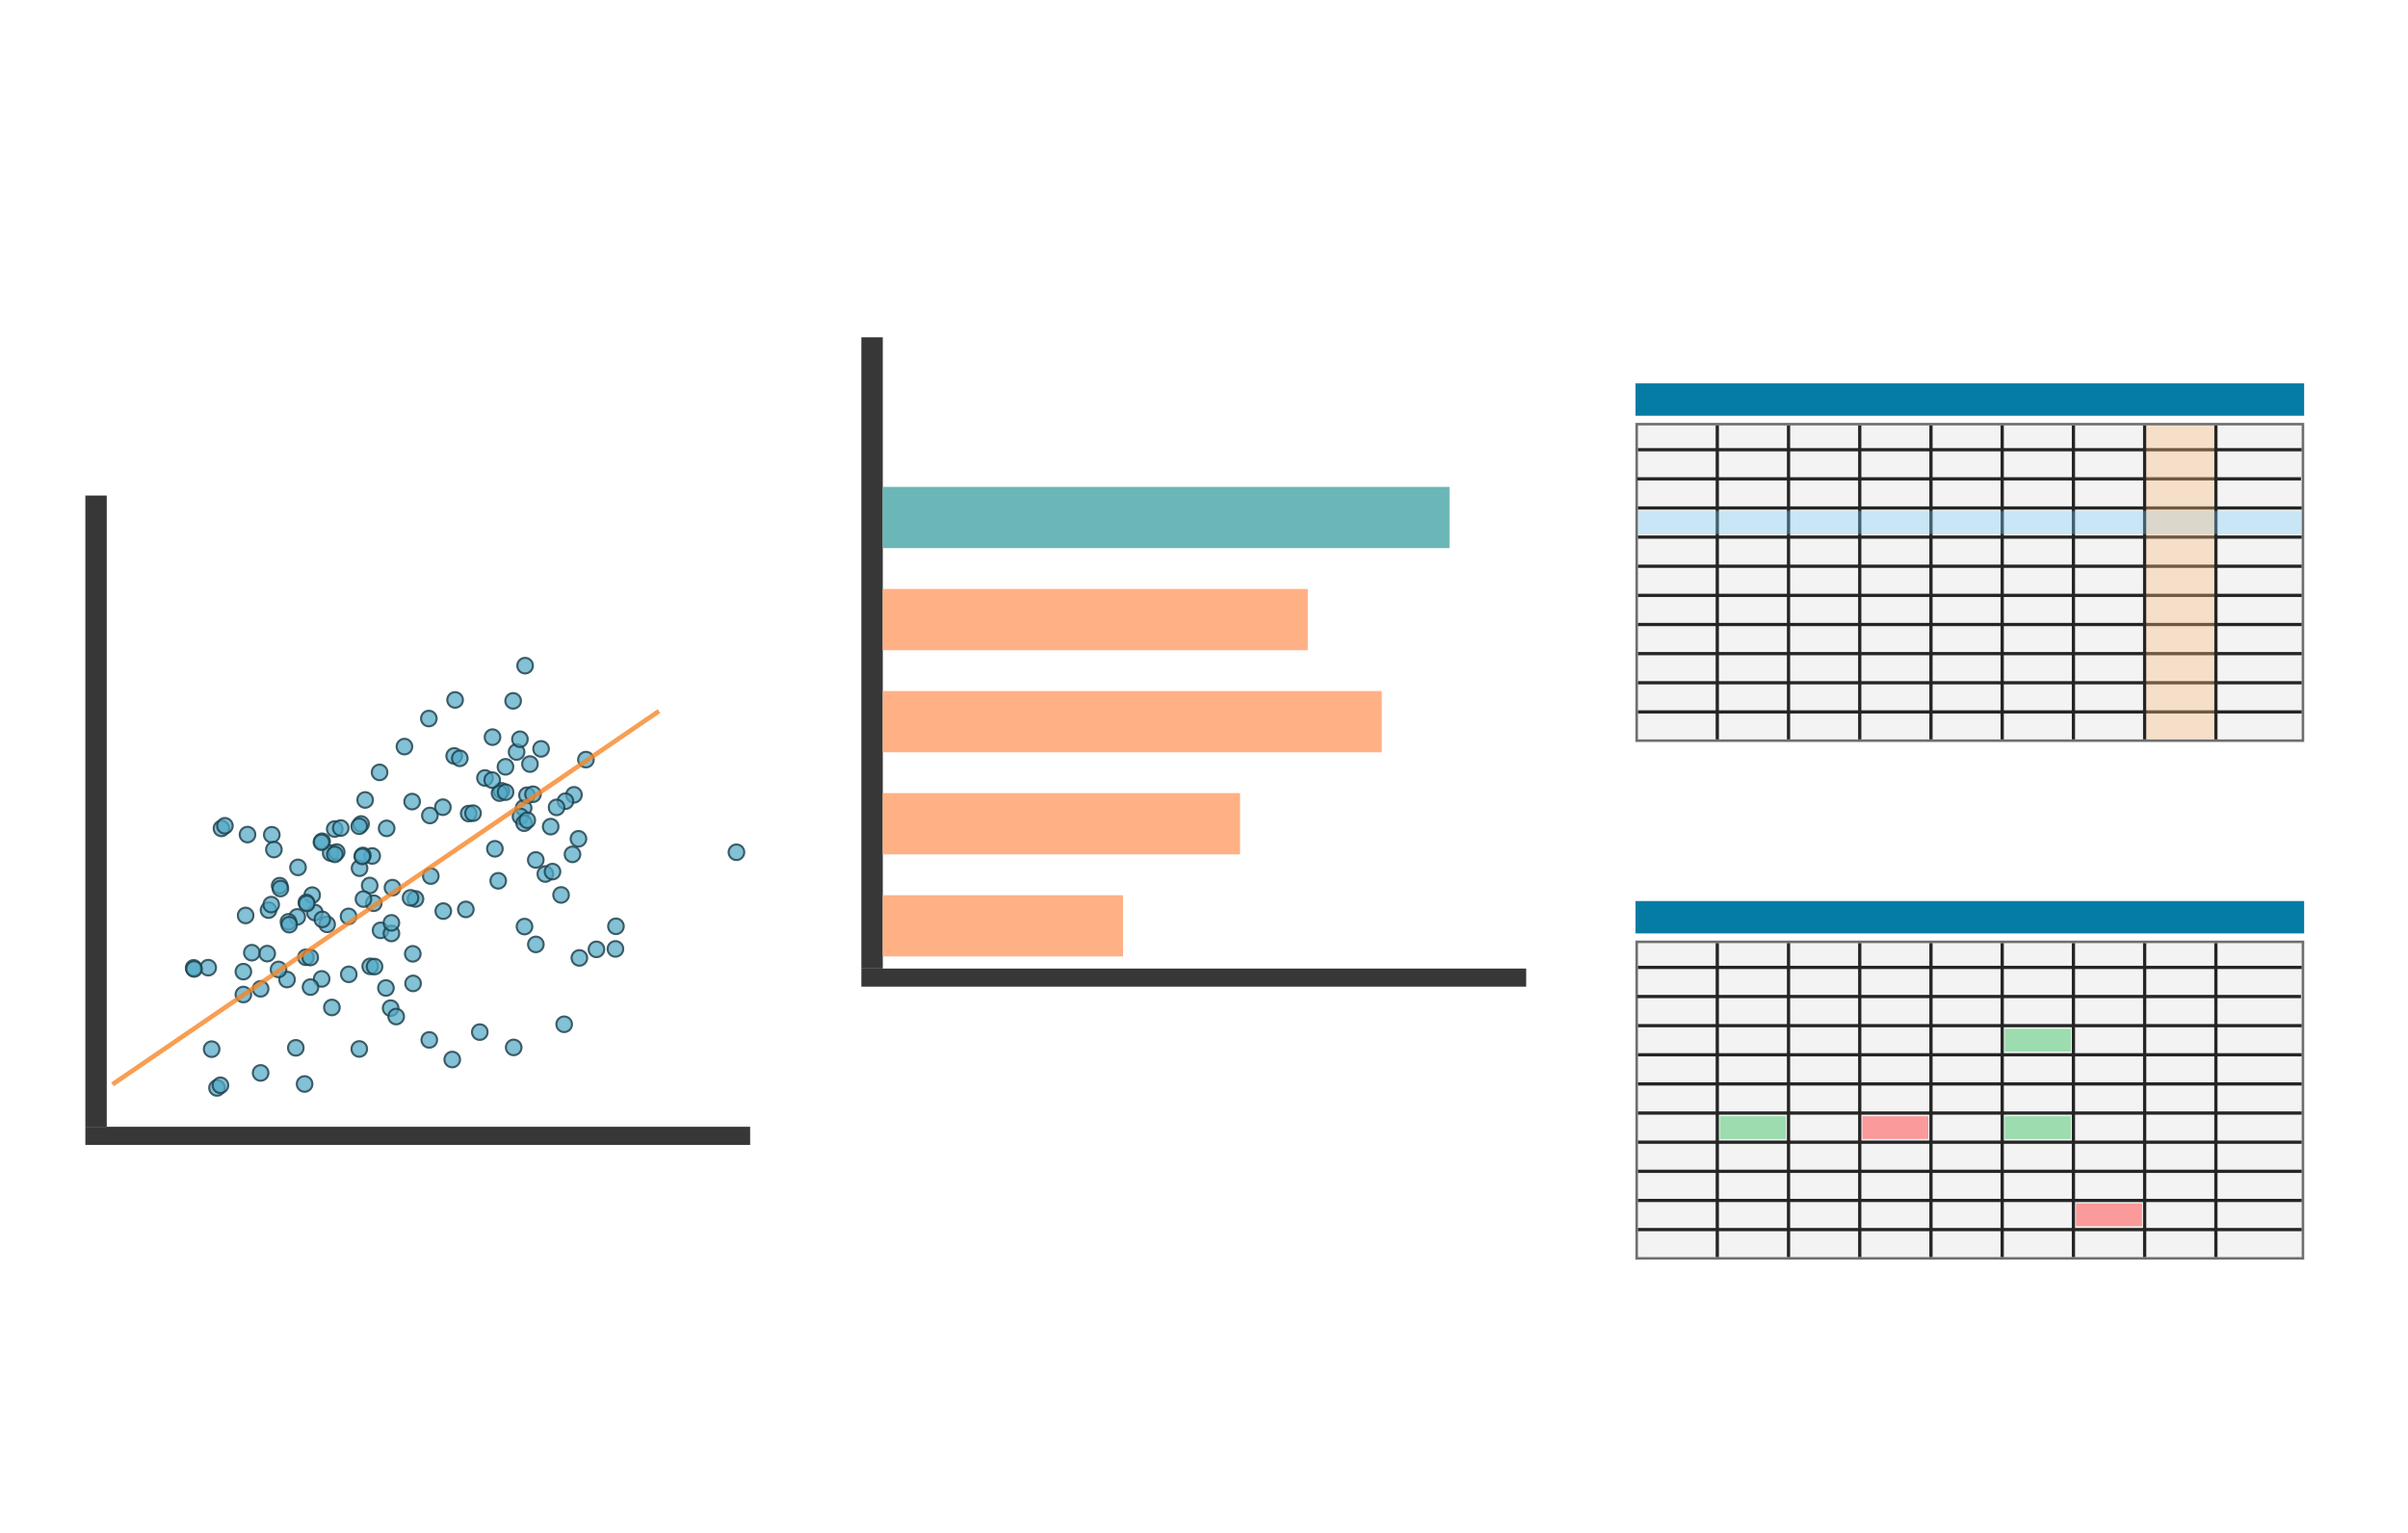 <svg width="336" height="214" viewBox="0 0 336 214" fill="none" xmlns="http://www.w3.org/2000/svg">
<g clip-path="url(#clip0_322_838)">
<rect width="334.828" height="213.72" transform="translate(0.586 0.14)" fill="white"/>
<g filter="url(#filter0_d_322_838)">
<rect x="115.994" y="5.127" width="101.161" height="174.538" fill="white"/>
</g>
<rect x="120.193" y="47.077" width="2.987" height="88.104" fill="#373737"/>
<rect x="120.193" y="135.182" width="92.763" height="2.532" fill="#373737"/>
<rect x="123.18" y="67.955" width="79.076" height="8.549" fill="#6BB7B7"/>
<rect x="123.18" y="82.203" width="59.307" height="8.549" fill="#FFB185"/>
<rect x="123.18" y="96.45" width="69.621" height="8.549" fill="#FFB185"/>
<rect x="123.18" y="110.699" width="49.852" height="8.549" fill="#FFB185"/>
<rect x="123.18" y="124.947" width="33.522" height="8.549" fill="#FFB185"/>
<g filter="url(#filter1_d_322_838)">
<rect x="224.279" y="27.21" width="101.161" height="174.538" fill="white"/>
</g>
<rect x="228.208" y="125.762" width="93.302" height="4.518" fill="#047CA3"/>
<rect x="228.375" y="131.456" width="92.968" height="44.177" fill="#F3F3F3" stroke="#6F6F6F" stroke-width="0.356"/>
<rect x="239.396" y="131.634" width="0.452" height="43.821" fill="#252525"/>
<rect x="249.335" y="131.634" width="0.452" height="43.821" fill="#252525"/>
<rect x="259.273" y="131.634" width="0.452" height="43.821" fill="#252525"/>
<rect x="269.212" y="131.634" width="0.452" height="43.821" fill="#252525"/>
<rect x="279.151" y="131.634" width="0.452" height="43.821" fill="#252525"/>
<rect x="289.09" y="131.634" width="0.452" height="43.821" fill="#252525"/>
<rect x="299.029" y="131.634" width="0.452" height="43.821" fill="#252525"/>
<rect x="308.968" y="131.634" width="0.452" height="43.821" fill="#252525"/>
<rect x="228.553" y="134.796" width="92.612" height="0.452" fill="#252525"/>
<rect x="228.454" y="138.861" width="92.612" height="0.452" fill="#252525"/>
<rect x="228.553" y="142.928" width="92.612" height="0.452" fill="#252525"/>
<rect x="228.553" y="146.993" width="92.612" height="0.452" fill="#252525"/>
<rect x="228.553" y="151.06" width="92.612" height="0.452" fill="#252525"/>
<rect x="228.553" y="155.125" width="92.612" height="0.452" fill="#252525"/>
<rect x="228.553" y="159.191" width="92.612" height="0.452" fill="#252525"/>
<rect x="228.553" y="163.257" width="92.612" height="0.452" fill="#252525"/>
<rect x="228.553" y="167.322" width="92.612" height="0.452" fill="#252525"/>
<rect x="228.553" y="171.389" width="92.612" height="0.452" fill="#252525"/>
<rect x="259.863" y="155.794" width="9.206" height="3.182" fill="#FB9A9A"/>
<rect x="289.678" y="167.967" width="9.206" height="3.182" fill="#FB9A9A"/>
<rect x="279.736" y="155.794" width="9.218" height="3.184" fill="#9CDCAE"/>
<rect x="239.97" y="155.794" width="9.218" height="3.184" fill="#9CDCAE"/>
<rect x="279.736" y="143.584" width="9.218" height="3.184" fill="#9CDCAE"/>
<rect x="228.208" y="53.506" width="93.302" height="4.518" fill="#047CA3"/>
<rect x="228.375" y="59.2" width="92.968" height="44.177" fill="#F3F3F3" stroke="#6F6F6F" stroke-width="0.356"/>
<rect x="239.396" y="59.378" width="0.452" height="43.821" fill="#252525"/>
<rect x="249.335" y="59.378" width="0.452" height="43.821" fill="#252525"/>
<rect x="259.273" y="59.378" width="0.452" height="43.821" fill="#252525"/>
<rect x="269.212" y="59.378" width="0.452" height="43.821" fill="#252525"/>
<rect x="279.151" y="59.378" width="0.452" height="43.821" fill="#252525"/>
<rect x="289.09" y="59.378" width="0.452" height="43.821" fill="#252525"/>
<rect x="299.029" y="59.378" width="0.452" height="43.821" fill="#252525"/>
<rect x="308.968" y="59.378" width="0.452" height="43.821" fill="#252525"/>
<rect x="228.553" y="62.542" width="92.612" height="0.452" fill="#252525"/>
<rect x="228.454" y="66.607" width="92.612" height="0.452" fill="#252525"/>
<rect x="228.553" y="70.674" width="92.612" height="0.452" fill="#252525"/>
<rect x="228.553" y="74.739" width="92.612" height="0.452" fill="#252525"/>
<rect x="228.553" y="78.806" width="92.612" height="0.452" fill="#252525"/>
<rect x="228.553" y="82.871" width="92.612" height="0.452" fill="#252525"/>
<rect x="228.553" y="86.938" width="92.612" height="0.452" fill="#252525"/>
<rect x="228.553" y="91.003" width="92.612" height="0.452" fill="#252525"/>
<rect x="228.553" y="95.068" width="92.612" height="0.452" fill="#252525"/>
<rect x="228.553" y="99.135" width="92.612" height="0.452" fill="#252525"/>
<rect x="228.572" y="71.299" width="92.543" height="3.241" fill="#7BCDFC" fill-opacity="0.35"/>
<rect x="299.48" y="59.378" width="9.487" height="43.821" fill="#FCB97B" fill-opacity="0.35"/>
<g filter="url(#filter2_d_322_838)">
<rect x="7.709" y="27.21" width="101.161" height="174.538" fill="white"/>
</g>
<rect x="11.909" y="69.161" width="2.987" height="88.104" fill="#373737"/>
<rect x="11.909" y="157.266" width="92.763" height="2.532" fill="#373737"/>
<circle cx="81.758" cy="106.022" r="1.227" transform="rotate(32.429 81.758 106.022)" fill="#52A9C6" fill-opacity="0.72"/>
<circle cx="81.758" cy="106.022" r="1.084" transform="rotate(32.429 81.758 106.022)" stroke="black" stroke-opacity="0.53" stroke-width="0.285"/>
<circle cx="53.099" cy="129.852" r="1.227" transform="rotate(95.344 53.099 129.852)" fill="#52A9C6" fill-opacity="0.72"/>
<circle cx="53.099" cy="129.852" r="1.084" transform="rotate(95.344 53.099 129.852)" stroke="black" stroke-opacity="0.53" stroke-width="0.285"/>
<circle cx="40.049" cy="136.717" r="1.227" fill="#52A9C6" fill-opacity="0.72"/>
<circle cx="40.049" cy="136.717" r="1.084" stroke="black" stroke-opacity="0.53" stroke-width="0.285"/>
<circle cx="50.169" cy="121.177" r="1.227" transform="rotate(54.663 50.169 121.177)" fill="#52A9C6" fill-opacity="0.72"/>
<circle cx="50.169" cy="121.177" r="1.084" transform="rotate(54.663 50.169 121.177)" stroke="black" stroke-opacity="0.53" stroke-width="0.285"/>
<circle cx="43.932" cy="127.364" r="1.227" fill="#52A9C6" fill-opacity="0.72"/>
<circle cx="43.932" cy="127.364" r="1.084" stroke="black" stroke-opacity="0.53" stroke-width="0.285"/>
<circle cx="79.88" cy="119.245" r="1.227" transform="rotate(-38.371 79.88 119.245)" fill="#52A9C6" fill-opacity="0.72"/>
<circle cx="79.88" cy="119.245" r="1.084" transform="rotate(-38.371 79.88 119.245)" stroke="black" stroke-opacity="0.53" stroke-width="0.285"/>
<circle cx="51.933" cy="119.467" r="1.227" transform="rotate(54.663 51.933 119.467)" fill="#52A9C6" fill-opacity="0.72"/>
<circle cx="51.933" cy="119.467" r="1.084" transform="rotate(54.663 51.933 119.467)" stroke="black" stroke-opacity="0.53" stroke-width="0.285"/>
<circle cx="43.558" cy="124.936" r="1.227" fill="#52A9C6" fill-opacity="0.72"/>
<circle cx="43.558" cy="124.936" r="1.084" stroke="black" stroke-opacity="0.53" stroke-width="0.285"/>
<circle cx="50.951" cy="111.654" r="1.227" transform="rotate(54.663 50.951 111.654)" fill="#52A9C6" fill-opacity="0.72"/>
<circle cx="50.951" cy="111.654" r="1.084" transform="rotate(54.663 50.951 111.654)" stroke="black" stroke-opacity="0.53" stroke-width="0.285"/>
<circle cx="57.976" cy="125.466" r="1.227" transform="rotate(-5.942 57.976 125.466)" fill="#52A9C6" fill-opacity="0.72"/>
<circle cx="57.976" cy="125.466" r="1.084" transform="rotate(-5.942 57.976 125.466)" stroke="black" stroke-opacity="0.53" stroke-width="0.285"/>
<circle cx="76.839" cy="115.375" r="1.227" transform="rotate(-5.942 76.839 115.375)" fill="#52A9C6" fill-opacity="0.72"/>
<circle cx="76.839" cy="115.375" r="1.084" transform="rotate(-5.942 76.839 115.375)" stroke="black" stroke-opacity="0.53" stroke-width="0.285"/>
<circle cx="44.883" cy="136.63" r="1.227" transform="rotate(40.681 44.883 136.63)" fill="#52A9C6" fill-opacity="0.72"/>
<circle cx="44.883" cy="136.63" r="1.084" transform="rotate(40.681 44.883 136.63)" stroke="black" stroke-opacity="0.53" stroke-width="0.285"/>
<circle cx="53.853" cy="137.897" r="1.227" transform="rotate(40.681 53.853 137.897)" fill="#52A9C6" fill-opacity="0.72"/>
<circle cx="53.853" cy="137.897" r="1.084" transform="rotate(40.681 53.853 137.897)" stroke="black" stroke-opacity="0.53" stroke-width="0.285"/>
<circle cx="34.536" cy="116.485" r="1.227" fill="#52A9C6" fill-opacity="0.72"/>
<circle cx="34.536" cy="116.485" r="1.084" stroke="black" stroke-opacity="0.53" stroke-width="0.285"/>
<circle cx="73.27" cy="92.908" r="1.227" transform="rotate(32.429 73.27 92.908)" fill="#52A9C6" fill-opacity="0.72"/>
<circle cx="73.27" cy="92.908" r="1.084" transform="rotate(32.429 73.27 92.908)" stroke="black" stroke-opacity="0.53" stroke-width="0.285"/>
<circle cx="73.065" cy="112.77" r="1.227" transform="rotate(54.663 73.065 112.77)" fill="#52A9C6" fill-opacity="0.72"/>
<circle cx="73.065" cy="112.77" r="1.084" transform="rotate(54.663 73.065 112.77)" stroke="black" stroke-opacity="0.53" stroke-width="0.285"/>
<circle cx="72.081" cy="104.957" r="1.227" transform="rotate(54.663 72.081 104.957)" fill="#52A9C6" fill-opacity="0.72"/>
<circle cx="72.081" cy="104.957" r="1.084" transform="rotate(54.663 72.081 104.957)" stroke="black" stroke-opacity="0.53" stroke-width="0.285"/>
<circle cx="60.111" cy="122.277" r="1.227" transform="rotate(-5.942 60.111 122.277)" fill="#52A9C6" fill-opacity="0.72"/>
<circle cx="60.111" cy="122.277" r="1.084" transform="rotate(-5.942 60.111 122.277)" stroke="black" stroke-opacity="0.53" stroke-width="0.285"/>
<circle cx="48.667" cy="135.99" r="1.227" transform="rotate(40.681 48.667 135.99)" fill="#52A9C6" fill-opacity="0.72"/>
<circle cx="48.667" cy="135.99" r="1.084" transform="rotate(40.681 48.667 135.99)" stroke="black" stroke-opacity="0.53" stroke-width="0.285"/>
<circle cx="57.639" cy="137.258" r="1.227" transform="rotate(40.681 57.639 137.258)" fill="#52A9C6" fill-opacity="0.72"/>
<circle cx="57.639" cy="137.258" r="1.084" transform="rotate(40.681 57.639 137.258)" stroke="black" stroke-opacity="0.53" stroke-width="0.285"/>
<circle cx="65.001" cy="126.927" r="1.227" transform="rotate(-5.942 65.001 126.927)" fill="#52A9C6" fill-opacity="0.72"/>
<circle cx="65.001" cy="126.927" r="1.084" transform="rotate(-5.942 65.001 126.927)" stroke="black" stroke-opacity="0.53" stroke-width="0.285"/>
<circle cx="36.368" cy="149.751" r="1.227" fill="#52A9C6" fill-opacity="0.72"/>
<circle cx="36.368" cy="149.751" r="1.084" stroke="black" stroke-opacity="0.53" stroke-width="0.285"/>
<circle cx="61.799" cy="112.663" r="1.227" fill="#52A9C6" fill-opacity="0.72"/>
<circle cx="61.799" cy="112.663" r="1.084" stroke="black" stroke-opacity="0.53" stroke-width="0.285"/>
<circle cx="57.287" cy="125.314" r="1.227" transform="rotate(95.344 57.287 125.314)" fill="#52A9C6" fill-opacity="0.72"/>
<circle cx="57.287" cy="125.314" r="1.084" transform="rotate(95.344 57.287 125.314)" stroke="black" stroke-opacity="0.53" stroke-width="0.285"/>
<circle cx="35.141" cy="132.969" r="1.227" fill="#52A9C6" fill-opacity="0.72"/>
<circle cx="35.141" cy="132.969" r="1.084" stroke="black" stroke-opacity="0.53" stroke-width="0.285"/>
<circle cx="50.386" cy="115.007" r="1.227" transform="rotate(54.663 50.386 115.007)" fill="#52A9C6" fill-opacity="0.72"/>
<circle cx="50.386" cy="115.007" r="1.084" transform="rotate(54.663 50.386 115.007)" stroke="black" stroke-opacity="0.53" stroke-width="0.285"/>
<circle cx="39.024" cy="123.616" r="1.227" fill="#52A9C6" fill-opacity="0.72"/>
<circle cx="39.024" cy="123.616" r="1.084" stroke="black" stroke-opacity="0.53" stroke-width="0.285"/>
<circle cx="67.671" cy="108.584" r="1.227" transform="rotate(32.429 67.671 108.584)" fill="#52A9C6" fill-opacity="0.72"/>
<circle cx="67.671" cy="108.584" r="1.084" transform="rotate(32.429 67.671 108.584)" stroke="black" stroke-opacity="0.53" stroke-width="0.285"/>
<circle cx="45.646" cy="129.018" r="1.227" transform="rotate(40.681 45.646 129.018)" fill="#52A9C6" fill-opacity="0.72"/>
<circle cx="45.646" cy="129.018" r="1.084" transform="rotate(40.681 45.646 129.018)" stroke="black" stroke-opacity="0.53" stroke-width="0.285"/>
<circle cx="54.617" cy="130.285" r="1.227" transform="rotate(40.681 54.617 130.285)" fill="#52A9C6" fill-opacity="0.72"/>
<circle cx="54.617" cy="130.285" r="1.084" transform="rotate(40.681 54.617 130.285)" stroke="black" stroke-opacity="0.53" stroke-width="0.285"/>
<circle cx="29.532" cy="146.434" r="1.227" fill="#52A9C6" fill-opacity="0.72"/>
<circle cx="29.532" cy="146.434" r="1.084" stroke="black" stroke-opacity="0.53" stroke-width="0.285"/>
<circle cx="41.478" cy="127.972" r="1.227" fill="#52A9C6" fill-opacity="0.72"/>
<circle cx="41.478" cy="127.972" r="1.084" stroke="black" stroke-opacity="0.53" stroke-width="0.285"/>
<circle cx="50.122" cy="115.323" r="1.227" transform="rotate(54.663 50.122 115.323)" fill="#52A9C6" fill-opacity="0.72"/>
<circle cx="50.122" cy="115.323" r="1.084" transform="rotate(54.663 50.122 115.323)" stroke="black" stroke-opacity="0.53" stroke-width="0.285"/>
<circle cx="39.13" cy="124.017" r="1.227" fill="#52A9C6" fill-opacity="0.72"/>
<circle cx="39.13" cy="124.017" r="1.084" stroke="black" stroke-opacity="0.53" stroke-width="0.285"/>
<circle cx="73.948" cy="106.642" r="1.227" transform="rotate(54.663 73.948 106.642)" fill="#52A9C6" fill-opacity="0.72"/>
<circle cx="73.948" cy="106.642" r="1.084" transform="rotate(54.663 73.948 106.642)" stroke="black" stroke-opacity="0.53" stroke-width="0.285"/>
<circle cx="80.841" cy="133.701" r="1.227" transform="rotate(-90.375 80.841 133.701)" fill="#52A9C6" fill-opacity="0.72"/>
<circle cx="80.841" cy="133.701" r="1.084" transform="rotate(-90.375 80.841 133.701)" stroke="black" stroke-opacity="0.53" stroke-width="0.285"/>
<circle cx="72.626" cy="113.95" r="1.227" transform="rotate(-90.375 72.626 113.95)" fill="#52A9C6" fill-opacity="0.72"/>
<circle cx="72.626" cy="113.95" r="1.084" transform="rotate(-90.375 72.626 113.95)" stroke="black" stroke-opacity="0.53" stroke-width="0.285"/>
<circle cx="37.924" cy="116.508" r="1.227" transform="rotate(54.663 37.924 116.508)" fill="#52A9C6" fill-opacity="0.72"/>
<circle cx="37.924" cy="116.508" r="1.084" transform="rotate(54.663 37.924 116.508)" stroke="black" stroke-opacity="0.53" stroke-width="0.285"/>
<circle cx="63.102" cy="147.88" r="1.227" fill="#52A9C6" fill-opacity="0.72"/>
<circle cx="63.102" cy="147.88" r="1.084" stroke="black" stroke-opacity="0.53" stroke-width="0.285"/>
<circle cx="85.946" cy="129.286" r="1.227" transform="rotate(-90.375 85.946 129.286)" fill="#52A9C6" fill-opacity="0.72"/>
<circle cx="85.946" cy="129.286" r="1.084" transform="rotate(-90.375 85.946 129.286)" stroke="black" stroke-opacity="0.53" stroke-width="0.285"/>
<circle cx="53.95" cy="115.618" r="1.227" transform="rotate(54.663 53.95 115.618)" fill="#52A9C6" fill-opacity="0.72"/>
<circle cx="53.95" cy="115.618" r="1.084" transform="rotate(54.663 53.95 115.618)" stroke="black" stroke-opacity="0.53" stroke-width="0.285"/>
<circle cx="41.584" cy="121.064" r="1.227" fill="#52A9C6" fill-opacity="0.72"/>
<circle cx="41.584" cy="121.064" r="1.084" stroke="black" stroke-opacity="0.53" stroke-width="0.285"/>
<circle cx="52.966" cy="107.804" r="1.227" transform="rotate(54.663 52.966 107.804)" fill="#52A9C6" fill-opacity="0.72"/>
<circle cx="52.966" cy="107.804" r="1.084" transform="rotate(54.663 52.966 107.804)" stroke="black" stroke-opacity="0.53" stroke-width="0.285"/>
<circle cx="66.948" cy="144.053" r="1.227" transform="rotate(-52.005 66.948 144.053)" fill="#52A9C6" fill-opacity="0.72"/>
<circle cx="66.948" cy="144.053" r="1.084" transform="rotate(-52.005 66.948 144.053)" stroke="black" stroke-opacity="0.53" stroke-width="0.285"/>
<circle cx="69.52" cy="122.938" r="1.227" transform="rotate(-5.942 69.52 122.938)" fill="#52A9C6" fill-opacity="0.72"/>
<circle cx="69.52" cy="122.938" r="1.084" transform="rotate(-5.942 69.52 122.938)" stroke="black" stroke-opacity="0.53" stroke-width="0.285"/>
<circle cx="41.276" cy="146.25" r="1.227" fill="#52A9C6" fill-opacity="0.72"/>
<circle cx="41.276" cy="146.25" r="1.084" stroke="black" stroke-opacity="0.53" stroke-width="0.285"/>
<circle cx="59.837" cy="100.289" r="1.227" transform="rotate(54.663 59.837 100.289)" fill="#52A9C6" fill-opacity="0.72"/>
<circle cx="59.837" cy="100.289" r="1.084" transform="rotate(54.663 59.837 100.289)" stroke="black" stroke-opacity="0.53" stroke-width="0.285"/>
<circle cx="43.329" cy="137.772" r="1.227" transform="rotate(40.681 43.329 137.772)" fill="#52A9C6" fill-opacity="0.72"/>
<circle cx="43.329" cy="137.772" r="1.084" transform="rotate(40.681 43.329 137.772)" stroke="black" stroke-opacity="0.53" stroke-width="0.285"/>
<circle cx="75.498" cy="104.522" r="1.227" transform="rotate(32.429 75.498 104.522)" fill="#52A9C6" fill-opacity="0.72"/>
<circle cx="75.498" cy="104.522" r="1.084" transform="rotate(32.429 75.498 104.522)" stroke="black" stroke-opacity="0.53" stroke-width="0.285"/>
<circle cx="51.584" cy="123.595" r="1.227" transform="rotate(95.344 51.584 123.595)" fill="#52A9C6" fill-opacity="0.72"/>
<circle cx="51.584" cy="123.595" r="1.084" transform="rotate(95.344 51.584 123.595)" stroke="black" stroke-opacity="0.53" stroke-width="0.285"/>
<circle cx="33.96" cy="138.808" r="1.227" fill="#52A9C6" fill-opacity="0.72"/>
<circle cx="33.96" cy="138.808" r="1.084" stroke="black" stroke-opacity="0.53" stroke-width="0.285"/>
<circle cx="44.942" cy="117.419" r="1.227" transform="rotate(54.663 44.942 117.419)" fill="#52A9C6" fill-opacity="0.72"/>
<circle cx="44.942" cy="117.419" r="1.084" transform="rotate(54.663 44.942 117.419)" stroke="black" stroke-opacity="0.53" stroke-width="0.285"/>
<circle cx="27.018" cy="135.091" r="1.227" fill="#52A9C6" fill-opacity="0.72"/>
<circle cx="27.018" cy="135.091" r="1.084" stroke="black" stroke-opacity="0.53" stroke-width="0.285"/>
<circle cx="73.186" cy="129.324" r="1.227" transform="rotate(-90.375 73.186 129.324)" fill="#52A9C6" fill-opacity="0.72"/>
<circle cx="73.186" cy="129.324" r="1.084" transform="rotate(-90.375 73.186 129.324)" stroke="black" stroke-opacity="0.53" stroke-width="0.285"/>
<circle cx="102.76" cy="118.951" r="1.227" fill="#52A9C6" fill-opacity="0.72"/>
<circle cx="102.76" cy="118.951" r="1.084" stroke="black" stroke-opacity="0.53" stroke-width="0.285"/>
<circle cx="59.901" cy="145.141" r="1.227" fill="#52A9C6" fill-opacity="0.72"/>
<circle cx="59.901" cy="145.141" r="1.084" stroke="black" stroke-opacity="0.53" stroke-width="0.285"/>
<circle cx="83.227" cy="132.505" r="1.227" transform="rotate(-90.375 83.227 132.505)" fill="#52A9C6" fill-opacity="0.72"/>
<circle cx="83.227" cy="132.505" r="1.084" transform="rotate(-90.375 83.227 132.505)" stroke="black" stroke-opacity="0.53" stroke-width="0.285"/>
<circle cx="46.706" cy="115.709" r="1.227" transform="rotate(54.663 46.706 115.709)" fill="#52A9C6" fill-opacity="0.72"/>
<circle cx="46.706" cy="115.709" r="1.084" transform="rotate(54.663 46.706 115.709)" stroke="black" stroke-opacity="0.53" stroke-width="0.285"/>
<circle cx="37.469" cy="127.027" r="1.227" fill="#52A9C6" fill-opacity="0.72"/>
<circle cx="37.469" cy="127.027" r="1.084" stroke="black" stroke-opacity="0.53" stroke-width="0.285"/>
<circle cx="70.532" cy="107.028" r="1.227" transform="rotate(54.663 70.532 107.028)" fill="#52A9C6" fill-opacity="0.72"/>
<circle cx="70.532" cy="107.028" r="1.084" transform="rotate(54.663 70.532 107.028)" stroke="black" stroke-opacity="0.53" stroke-width="0.285"/>
<circle cx="54.511" cy="140.71" r="1.227" transform="rotate(-52.005 54.511 140.71)" fill="#52A9C6" fill-opacity="0.72"/>
<circle cx="54.511" cy="140.71" r="1.084" transform="rotate(-52.005 54.511 140.71)" stroke="black" stroke-opacity="0.53" stroke-width="0.285"/>
<circle cx="78.29" cy="124.908" r="1.227" transform="rotate(-90.375 78.29 124.908)" fill="#52A9C6" fill-opacity="0.72"/>
<circle cx="78.29" cy="124.908" r="1.084" transform="rotate(-90.375 78.29 124.908)" stroke="black" stroke-opacity="0.53" stroke-width="0.285"/>
<circle cx="34.274" cy="127.775" r="1.227" fill="#52A9C6" fill-opacity="0.72"/>
<circle cx="34.274" cy="127.775" r="1.084" stroke="black" stroke-opacity="0.53" stroke-width="0.285"/>
<circle cx="63.374" cy="105.507" r="1.227" transform="rotate(87.092 63.374 105.507)" fill="#52A9C6" fill-opacity="0.72"/>
<circle cx="63.374" cy="105.507" r="1.084" transform="rotate(87.092 63.374 105.507)" stroke="black" stroke-opacity="0.53" stroke-width="0.285"/>
<circle cx="65.401" cy="113.55" r="1.227" transform="rotate(32.429 65.401 113.55)" fill="#52A9C6" fill-opacity="0.72"/>
<circle cx="65.401" cy="113.55" r="1.084" transform="rotate(32.429 65.401 113.55)" stroke="black" stroke-opacity="0.53" stroke-width="0.285"/>
<circle cx="73.135" cy="114.894" r="1.227" transform="rotate(-5.942 73.135 114.894)" fill="#52A9C6" fill-opacity="0.72"/>
<circle cx="73.135" cy="114.894" r="1.084" transform="rotate(-5.942 73.135 114.894)" stroke="black" stroke-opacity="0.53" stroke-width="0.285"/>
<circle cx="42.687" cy="133.608" r="1.227" transform="rotate(40.681 42.687 133.608)" fill="#52A9C6" fill-opacity="0.72"/>
<circle cx="42.687" cy="133.608" r="1.084" transform="rotate(40.681 42.687 133.608)" stroke="black" stroke-opacity="0.53" stroke-width="0.285"/>
<circle cx="51.658" cy="134.875" r="1.227" transform="rotate(40.681 51.658 134.875)" fill="#52A9C6" fill-opacity="0.72"/>
<circle cx="51.658" cy="134.875" r="1.084" transform="rotate(40.681 51.658 134.875)" stroke="black" stroke-opacity="0.53" stroke-width="0.285"/>
<circle cx="30.279" cy="151.843" r="1.227" fill="#52A9C6" fill-opacity="0.72"/>
<circle cx="30.279" cy="151.843" r="1.084" stroke="black" stroke-opacity="0.53" stroke-width="0.285"/>
<circle cx="30.902" cy="115.624" r="1.227" fill="#52A9C6" fill-opacity="0.72"/>
<circle cx="30.902" cy="115.624" r="1.084" stroke="black" stroke-opacity="0.53" stroke-width="0.285"/>
<circle cx="46.142" cy="119.062" r="1.227" transform="rotate(54.663 46.142 119.062)" fill="#52A9C6" fill-opacity="0.72"/>
<circle cx="46.142" cy="119.062" r="1.084" transform="rotate(54.663 46.142 119.062)" stroke="black" stroke-opacity="0.53" stroke-width="0.285"/>
<circle cx="29.053" cy="135.06" r="1.227" fill="#52A9C6" fill-opacity="0.72"/>
<circle cx="29.053" cy="135.06" r="1.084" stroke="black" stroke-opacity="0.53" stroke-width="0.285"/>
<circle cx="69.968" cy="110.379" r="1.227" transform="rotate(54.663 69.968 110.379)" fill="#52A9C6" fill-opacity="0.72"/>
<circle cx="69.968" cy="110.379" r="1.084" transform="rotate(54.663 69.968 110.379)" stroke="black" stroke-opacity="0.53" stroke-width="0.285"/>
<circle cx="54.612" cy="128.807" r="1.227" transform="rotate(95.344 54.612 128.807)" fill="#52A9C6" fill-opacity="0.72"/>
<circle cx="54.612" cy="128.807" r="1.084" transform="rotate(95.344 54.612 128.807)" stroke="black" stroke-opacity="0.53" stroke-width="0.285"/>
<circle cx="38.867" cy="135.307" r="1.227" fill="#52A9C6" fill-opacity="0.72"/>
<circle cx="38.867" cy="135.307" r="1.084" stroke="black" stroke-opacity="0.53" stroke-width="0.285"/>
<circle cx="50.636" cy="119.398" r="1.227" transform="rotate(54.663 50.636 119.398)" fill="#52A9C6" fill-opacity="0.72"/>
<circle cx="50.636" cy="119.398" r="1.084" transform="rotate(54.663 50.636 119.398)" stroke="black" stroke-opacity="0.53" stroke-width="0.285"/>
<circle cx="42.751" cy="125.954" r="1.227" fill="#52A9C6" fill-opacity="0.72"/>
<circle cx="42.751" cy="125.954" r="1.084" stroke="black" stroke-opacity="0.53" stroke-width="0.285"/>
<circle cx="48.636" cy="127.902" r="1.227" transform="rotate(40.681 48.636 127.902)" fill="#52A9C6" fill-opacity="0.72"/>
<circle cx="48.636" cy="127.902" r="1.084" transform="rotate(40.681 48.636 127.902)" stroke="black" stroke-opacity="0.53" stroke-width="0.285"/>
<circle cx="69.704" cy="110.697" r="1.227" transform="rotate(54.663 69.704 110.697)" fill="#52A9C6" fill-opacity="0.72"/>
<circle cx="69.704" cy="110.697" r="1.084" transform="rotate(54.663 69.704 110.697)" stroke="black" stroke-opacity="0.53" stroke-width="0.285"/>
<circle cx="68.721" cy="102.885" r="1.227" transform="rotate(54.663 68.721 102.885)" fill="#52A9C6" fill-opacity="0.72"/>
<circle cx="68.721" cy="102.885" r="1.084" transform="rotate(54.663 68.721 102.885)" stroke="black" stroke-opacity="0.53" stroke-width="0.285"/>
<circle cx="78.722" cy="142.961" r="1.227" transform="rotate(-52.005 78.722 142.961)" fill="#52A9C6" fill-opacity="0.72"/>
<circle cx="78.722" cy="142.961" r="1.084" transform="rotate(-52.005 78.722 142.961)" stroke="black" stroke-opacity="0.53" stroke-width="0.285"/>
<circle cx="74.758" cy="120.024" r="1.227" transform="rotate(-90.375 74.758 120.024)" fill="#52A9C6" fill-opacity="0.72"/>
<circle cx="74.758" cy="120.024" r="1.084" transform="rotate(-90.375 74.758 120.024)" stroke="black" stroke-opacity="0.53" stroke-width="0.285"/>
<circle cx="57.506" cy="111.882" r="1.227" transform="rotate(54.663 57.506 111.882)" fill="#52A9C6" fill-opacity="0.72"/>
<circle cx="57.506" cy="111.882" r="1.084" transform="rotate(54.663 57.506 111.882)" stroke="black" stroke-opacity="0.53" stroke-width="0.285"/>
<circle cx="73.531" cy="110.992" r="1.227" transform="rotate(54.663 73.531 110.992)" fill="#52A9C6" fill-opacity="0.72"/>
<circle cx="73.531" cy="110.992" r="1.084" transform="rotate(54.663 73.531 110.992)" stroke="black" stroke-opacity="0.53" stroke-width="0.285"/>
<circle cx="72.549" cy="103.18" r="1.227" transform="rotate(54.663 72.549 103.18)" fill="#52A9C6" fill-opacity="0.72"/>
<circle cx="72.549" cy="103.18" r="1.084" transform="rotate(54.663 72.549 103.18)" stroke="black" stroke-opacity="0.53" stroke-width="0.285"/>
<circle cx="80.09" cy="110.937" r="1.227" transform="rotate(32.429 80.09 110.937)" fill="#52A9C6" fill-opacity="0.72"/>
<circle cx="80.09" cy="110.937" r="1.084" transform="rotate(32.429 80.09 110.937)" stroke="black" stroke-opacity="0.53" stroke-width="0.285"/>
<circle cx="57.598" cy="133.128" r="1.227" transform="rotate(40.681 57.598 133.128)" fill="#52A9C6" fill-opacity="0.72"/>
<circle cx="57.598" cy="133.128" r="1.084" transform="rotate(40.681 57.598 133.128)" stroke="black" stroke-opacity="0.53" stroke-width="0.285"/>
<circle cx="59.983" cy="113.821" r="1.227" transform="rotate(32.429 59.983 113.821)" fill="#52A9C6" fill-opacity="0.72"/>
<circle cx="59.983" cy="113.821" r="1.084" transform="rotate(32.429 59.983 113.821)" stroke="black" stroke-opacity="0.53" stroke-width="0.285"/>
<circle cx="69.055" cy="118.47" r="1.227" transform="rotate(-5.942 69.055 118.47)" fill="#52A9C6" fill-opacity="0.72"/>
<circle cx="69.055" cy="118.47" r="1.084" transform="rotate(-5.942 69.055 118.47)" stroke="black" stroke-opacity="0.53" stroke-width="0.285"/>
<circle cx="37.285" cy="133.099" r="1.227" transform="rotate(40.681 37.285 133.099)" fill="#52A9C6" fill-opacity="0.72"/>
<circle cx="37.285" cy="133.099" r="1.084" transform="rotate(40.681 37.285 133.099)" stroke="black" stroke-opacity="0.53" stroke-width="0.285"/>
<circle cx="63.501" cy="97.693" r="1.227" transform="rotate(54.663 63.501 97.693)" fill="#52A9C6" fill-opacity="0.72"/>
<circle cx="63.501" cy="97.693" r="1.084" transform="rotate(54.663 63.501 97.693)" stroke="black" stroke-opacity="0.53" stroke-width="0.285"/>
<circle cx="76.09" cy="121.99" r="1.227" transform="rotate(-90.375 76.09 121.99)" fill="#52A9C6" fill-opacity="0.72"/>
<circle cx="76.09" cy="121.99" r="1.084" transform="rotate(-90.375 76.09 121.99)" stroke="black" stroke-opacity="0.53" stroke-width="0.285"/>
<circle cx="54.763" cy="123.892" r="1.227" transform="rotate(95.344 54.763 123.892)" fill="#52A9C6" fill-opacity="0.72"/>
<circle cx="54.763" cy="123.892" r="1.084" transform="rotate(95.344 54.763 123.892)" stroke="black" stroke-opacity="0.53" stroke-width="0.285"/>
<circle cx="33.96" cy="135.614" r="1.227" fill="#52A9C6" fill-opacity="0.72"/>
<circle cx="33.96" cy="135.614" r="1.084" stroke="black" stroke-opacity="0.53" stroke-width="0.285"/>
<circle cx="47.547" cy="115.573" r="1.227" transform="rotate(54.663 47.547 115.573)" fill="#52A9C6" fill-opacity="0.72"/>
<circle cx="47.547" cy="115.573" r="1.084" transform="rotate(54.663 47.547 115.573)" stroke="black" stroke-opacity="0.53" stroke-width="0.285"/>
<circle cx="37.843" cy="126.261" r="1.227" fill="#52A9C6" fill-opacity="0.72"/>
<circle cx="37.843" cy="126.261" r="1.084" stroke="black" stroke-opacity="0.53" stroke-width="0.285"/>
<circle cx="71.601" cy="97.822" r="1.227" transform="rotate(32.429 71.601 97.822)" fill="#52A9C6" fill-opacity="0.72"/>
<circle cx="71.601" cy="97.822" r="1.084" transform="rotate(32.429 71.601 97.822)" stroke="black" stroke-opacity="0.53" stroke-width="0.285"/>
<circle cx="64.156" cy="105.841" r="1.227" transform="rotate(87.092 64.156 105.841)" fill="#52A9C6" fill-opacity="0.72"/>
<circle cx="64.156" cy="105.841" r="1.084" transform="rotate(87.092 64.156 105.841)" stroke="black" stroke-opacity="0.53" stroke-width="0.285"/>
<circle cx="44.851" cy="117.557" r="1.227" transform="rotate(54.663 44.851 117.557)" fill="#52A9C6" fill-opacity="0.72"/>
<circle cx="44.851" cy="117.557" r="1.084" transform="rotate(54.663 44.851 117.557)" stroke="black" stroke-opacity="0.53" stroke-width="0.285"/>
<circle cx="27.078" cy="135.243" r="1.227" fill="#52A9C6" fill-opacity="0.72"/>
<circle cx="27.078" cy="135.243" r="1.084" stroke="black" stroke-opacity="0.53" stroke-width="0.285"/>
<circle cx="68.677" cy="108.875" r="1.227" transform="rotate(54.663 68.677 108.875)" fill="#52A9C6" fill-opacity="0.72"/>
<circle cx="68.677" cy="108.875" r="1.084" transform="rotate(54.663 68.677 108.875)" stroke="black" stroke-opacity="0.53" stroke-width="0.285"/>
<circle cx="61.854" cy="127.165" r="1.227" transform="rotate(-5.942 61.854 127.165)" fill="#52A9C6" fill-opacity="0.72"/>
<circle cx="61.854" cy="127.165" r="1.084" transform="rotate(-5.942 61.854 127.165)" stroke="black" stroke-opacity="0.53" stroke-width="0.285"/>
<circle cx="80.716" cy="117.074" r="1.227" transform="rotate(-5.942 80.716 117.074)" fill="#52A9C6" fill-opacity="0.72"/>
<circle cx="80.716" cy="117.074" r="1.084" transform="rotate(-5.942 80.716 117.074)" stroke="black" stroke-opacity="0.53" stroke-width="0.285"/>
<circle cx="46.31" cy="140.615" r="1.227" transform="rotate(40.681 46.31 140.615)" fill="#52A9C6" fill-opacity="0.72"/>
<circle cx="46.31" cy="140.615" r="1.084" transform="rotate(40.681 46.31 140.615)" stroke="black" stroke-opacity="0.53" stroke-width="0.285"/>
<circle cx="55.282" cy="141.882" r="1.227" transform="rotate(40.681 55.282 141.882)" fill="#52A9C6" fill-opacity="0.72"/>
<circle cx="55.282" cy="141.882" r="1.084" transform="rotate(40.681 55.282 141.882)" stroke="black" stroke-opacity="0.53" stroke-width="0.285"/>
<circle cx="74.772" cy="131.814" r="1.227" transform="rotate(-90.375 74.772 131.814)" fill="#52A9C6" fill-opacity="0.72"/>
<circle cx="74.772" cy="131.814" r="1.084" transform="rotate(-90.375 74.772 131.814)" stroke="black" stroke-opacity="0.53" stroke-width="0.285"/>
<circle cx="38.217" cy="118.575" r="1.227" fill="#52A9C6" fill-opacity="0.72"/>
<circle cx="38.217" cy="118.575" r="1.084" stroke="black" stroke-opacity="0.53" stroke-width="0.285"/>
<circle cx="52.151" cy="126.066" r="1.227" transform="rotate(95.344 52.151 126.066)" fill="#52A9C6" fill-opacity="0.72"/>
<circle cx="52.151" cy="126.066" r="1.084" transform="rotate(95.344 52.151 126.066)" stroke="black" stroke-opacity="0.53" stroke-width="0.285"/>
<circle cx="78.903" cy="111.825" r="1.227" transform="rotate(32.429 78.903 111.825)" fill="#52A9C6" fill-opacity="0.72"/>
<circle cx="78.903" cy="111.825" r="1.084" transform="rotate(32.429 78.903 111.825)" stroke="black" stroke-opacity="0.53" stroke-width="0.285"/>
<circle cx="36.368" cy="138.012" r="1.227" fill="#52A9C6" fill-opacity="0.72"/>
<circle cx="36.368" cy="138.012" r="1.084" stroke="black" stroke-opacity="0.53" stroke-width="0.285"/>
<circle cx="46.982" cy="118.924" r="1.227" transform="rotate(54.663 46.982 118.924)" fill="#52A9C6" fill-opacity="0.72"/>
<circle cx="46.982" cy="118.924" r="1.084" transform="rotate(54.663 46.982 118.924)" stroke="black" stroke-opacity="0.53" stroke-width="0.285"/>
<circle cx="40.251" cy="128.66" r="1.227" fill="#52A9C6" fill-opacity="0.72"/>
<circle cx="40.251" cy="128.66" r="1.084" stroke="black" stroke-opacity="0.53" stroke-width="0.285"/>
<circle cx="44.977" cy="128.325" r="1.227" transform="rotate(40.681 44.977 128.325)" fill="#52A9C6" fill-opacity="0.72"/>
<circle cx="44.977" cy="128.325" r="1.084" transform="rotate(40.681 44.977 128.325)" stroke="black" stroke-opacity="0.53" stroke-width="0.285"/>
<circle cx="66.002" cy="113.498" r="1.227" transform="rotate(32.429 66.002 113.498)" fill="#52A9C6" fill-opacity="0.72"/>
<circle cx="66.002" cy="113.498" r="1.084" transform="rotate(32.429 66.002 113.498)" stroke="black" stroke-opacity="0.53" stroke-width="0.285"/>
<circle cx="73.573" cy="114.481" r="1.227" transform="rotate(-5.942 73.573 114.481)" fill="#52A9C6" fill-opacity="0.72"/>
<circle cx="73.573" cy="114.481" r="1.084" transform="rotate(-5.942 73.573 114.481)" stroke="black" stroke-opacity="0.53" stroke-width="0.285"/>
<circle cx="43.289" cy="133.643" r="1.227" transform="rotate(40.681 43.289 133.643)" fill="#52A9C6" fill-opacity="0.72"/>
<circle cx="43.289" cy="133.643" r="1.084" transform="rotate(40.681 43.289 133.643)" stroke="black" stroke-opacity="0.53" stroke-width="0.285"/>
<circle cx="52.26" cy="134.91" r="1.227" transform="rotate(40.681 52.26 134.91)" fill="#52A9C6" fill-opacity="0.72"/>
<circle cx="52.26" cy="134.91" r="1.084" transform="rotate(40.681 52.26 134.91)" stroke="black" stroke-opacity="0.53" stroke-width="0.285"/>
<circle cx="30.759" cy="151.477" r="1.227" fill="#52A9C6" fill-opacity="0.72"/>
<circle cx="30.759" cy="151.477" r="1.084" stroke="black" stroke-opacity="0.53" stroke-width="0.285"/>
<circle cx="31.381" cy="115.259" r="1.227" fill="#52A9C6" fill-opacity="0.72"/>
<circle cx="31.381" cy="115.259" r="1.084" stroke="black" stroke-opacity="0.53" stroke-width="0.285"/>
<circle cx="46.718" cy="119.241" r="1.227" transform="rotate(54.663 46.718 119.241)" fill="#52A9C6" fill-opacity="0.72"/>
<circle cx="46.718" cy="119.241" r="1.084" transform="rotate(54.663 46.718 119.241)" stroke="black" stroke-opacity="0.53" stroke-width="0.285"/>
<circle cx="40.357" cy="129.059" r="1.227" fill="#52A9C6" fill-opacity="0.72"/>
<circle cx="40.357" cy="129.059" r="1.084" stroke="black" stroke-opacity="0.53" stroke-width="0.285"/>
<circle cx="70.544" cy="110.56" r="1.227" transform="rotate(54.663 70.544 110.56)" fill="#52A9C6" fill-opacity="0.72"/>
<circle cx="70.544" cy="110.56" r="1.084" transform="rotate(54.663 70.544 110.56)" stroke="black" stroke-opacity="0.53" stroke-width="0.285"/>
<circle cx="85.876" cy="132.442" r="1.227" transform="rotate(-90.375 85.876 132.442)" fill="#52A9C6" fill-opacity="0.72"/>
<circle cx="85.876" cy="132.442" r="1.084" transform="rotate(-90.375 85.876 132.442)" stroke="black" stroke-opacity="0.53" stroke-width="0.285"/>
<circle cx="77.662" cy="112.689" r="1.227" transform="rotate(-90.375 77.662 112.689)" fill="#52A9C6" fill-opacity="0.72"/>
<circle cx="77.662" cy="112.689" r="1.084" transform="rotate(-90.375 77.662 112.689)" stroke="black" stroke-opacity="0.53" stroke-width="0.285"/>
<circle cx="50.718" cy="125.482" r="1.227" transform="rotate(40.681 50.718 125.482)" fill="#52A9C6" fill-opacity="0.72"/>
<circle cx="50.718" cy="125.482" r="1.084" transform="rotate(40.681 50.718 125.482)" stroke="black" stroke-opacity="0.53" stroke-width="0.285"/>
<circle cx="50.545" cy="119.536" r="1.227" transform="rotate(54.663 50.545 119.536)" fill="#52A9C6" fill-opacity="0.72"/>
<circle cx="50.545" cy="119.536" r="1.084" transform="rotate(54.663 50.545 119.536)" stroke="black" stroke-opacity="0.53" stroke-width="0.285"/>
<circle cx="42.811" cy="126.107" r="1.227" fill="#52A9C6" fill-opacity="0.72"/>
<circle cx="42.811" cy="126.107" r="1.084" stroke="black" stroke-opacity="0.53" stroke-width="0.285"/>
<circle cx="74.371" cy="110.855" r="1.227" transform="rotate(54.663 74.371 110.855)" fill="#52A9C6" fill-opacity="0.72"/>
<circle cx="74.371" cy="110.855" r="1.084" transform="rotate(54.663 74.371 110.855)" stroke="black" stroke-opacity="0.53" stroke-width="0.285"/>
<circle cx="71.677" cy="146.192" r="1.227" transform="rotate(-52.005 71.677 146.192)" fill="#52A9C6" fill-opacity="0.72"/>
<circle cx="71.677" cy="146.192" r="1.084" transform="rotate(-52.005 71.677 146.192)" stroke="black" stroke-opacity="0.53" stroke-width="0.285"/>
<circle cx="77.093" cy="121.654" r="1.227" transform="rotate(-38.371 77.093 121.654)" fill="#52A9C6" fill-opacity="0.72"/>
<circle cx="77.093" cy="121.654" r="1.084" transform="rotate(-38.371 77.093 121.654)" stroke="black" stroke-opacity="0.53" stroke-width="0.285"/>
<circle cx="42.502" cy="151.294" r="1.227" fill="#52A9C6" fill-opacity="0.72"/>
<circle cx="42.502" cy="151.294" r="1.084" stroke="black" stroke-opacity="0.53" stroke-width="0.285"/>
<circle cx="56.433" cy="104.206" r="1.227" transform="rotate(54.663 56.433 104.206)" fill="#52A9C6" fill-opacity="0.72"/>
<circle cx="56.433" cy="104.206" r="1.084" transform="rotate(54.663 56.433 104.206)" stroke="black" stroke-opacity="0.53" stroke-width="0.285"/>
<circle cx="50.131" cy="146.406" r="1.227" fill="#52A9C6" fill-opacity="0.72"/>
<circle cx="50.131" cy="146.406" r="1.084" stroke="black" stroke-opacity="0.53" stroke-width="0.285"/>
<line x1="15.694" y1="151.348" x2="91.948" y2="99.25" stroke="#F68526" stroke-opacity="0.79" stroke-width="0.645"/>
</g>
<defs>
<filter id="filter0_d_322_838" x="108.87" y="0.14" width="118.258" height="191.636" filterUnits="userSpaceOnUse" color-interpolation-filters="sRGB">
<feFlood flood-opacity="0" result="BackgroundImageFix"/>
<feColorMatrix in="SourceAlpha" type="matrix" values="0 0 0 0 0 0 0 0 0 0 0 0 0 0 0 0 0 0 127 0" result="hardAlpha"/>
<feOffset dx="1.425" dy="3.562"/>
<feGaussianBlur stdDeviation="4.274"/>
<feComposite in2="hardAlpha" operator="out"/>
<feColorMatrix type="matrix" values="0 0 0 0 0 0 0 0 0 0 0 0 0 0 0 0 0 0 0.25 0"/>
<feBlend mode="normal" in2="BackgroundImageFix" result="effect1_dropShadow_322_838"/>
<feBlend mode="normal" in="SourceGraphic" in2="effect1_dropShadow_322_838" result="shape"/>
</filter>
<filter id="filter1_d_322_838" x="217.155" y="22.223" width="118.258" height="191.636" filterUnits="userSpaceOnUse" color-interpolation-filters="sRGB">
<feFlood flood-opacity="0" result="BackgroundImageFix"/>
<feColorMatrix in="SourceAlpha" type="matrix" values="0 0 0 0 0 0 0 0 0 0 0 0 0 0 0 0 0 0 127 0" result="hardAlpha"/>
<feOffset dx="1.425" dy="3.562"/>
<feGaussianBlur stdDeviation="4.274"/>
<feComposite in2="hardAlpha" operator="out"/>
<feColorMatrix type="matrix" values="0 0 0 0 0 0 0 0 0 0 0 0 0 0 0 0 0 0 0.25 0"/>
<feBlend mode="normal" in2="BackgroundImageFix" result="effect1_dropShadow_322_838"/>
<feBlend mode="normal" in="SourceGraphic" in2="effect1_dropShadow_322_838" result="shape"/>
</filter>
<filter id="filter2_d_322_838" x="0.585" y="22.223" width="118.258" height="191.636" filterUnits="userSpaceOnUse" color-interpolation-filters="sRGB">
<feFlood flood-opacity="0" result="BackgroundImageFix"/>
<feColorMatrix in="SourceAlpha" type="matrix" values="0 0 0 0 0 0 0 0 0 0 0 0 0 0 0 0 0 0 127 0" result="hardAlpha"/>
<feOffset dx="1.425" dy="3.562"/>
<feGaussianBlur stdDeviation="4.274"/>
<feComposite in2="hardAlpha" operator="out"/>
<feColorMatrix type="matrix" values="0 0 0 0 0 0 0 0 0 0 0 0 0 0 0 0 0 0 0.25 0"/>
<feBlend mode="normal" in2="BackgroundImageFix" result="effect1_dropShadow_322_838"/>
<feBlend mode="normal" in="SourceGraphic" in2="effect1_dropShadow_322_838" result="shape"/>
</filter>
<clipPath id="clip0_322_838">
<rect width="334.828" height="213.72" fill="white" transform="translate(0.586 0.14)"/>
</clipPath>
</defs>
</svg>
